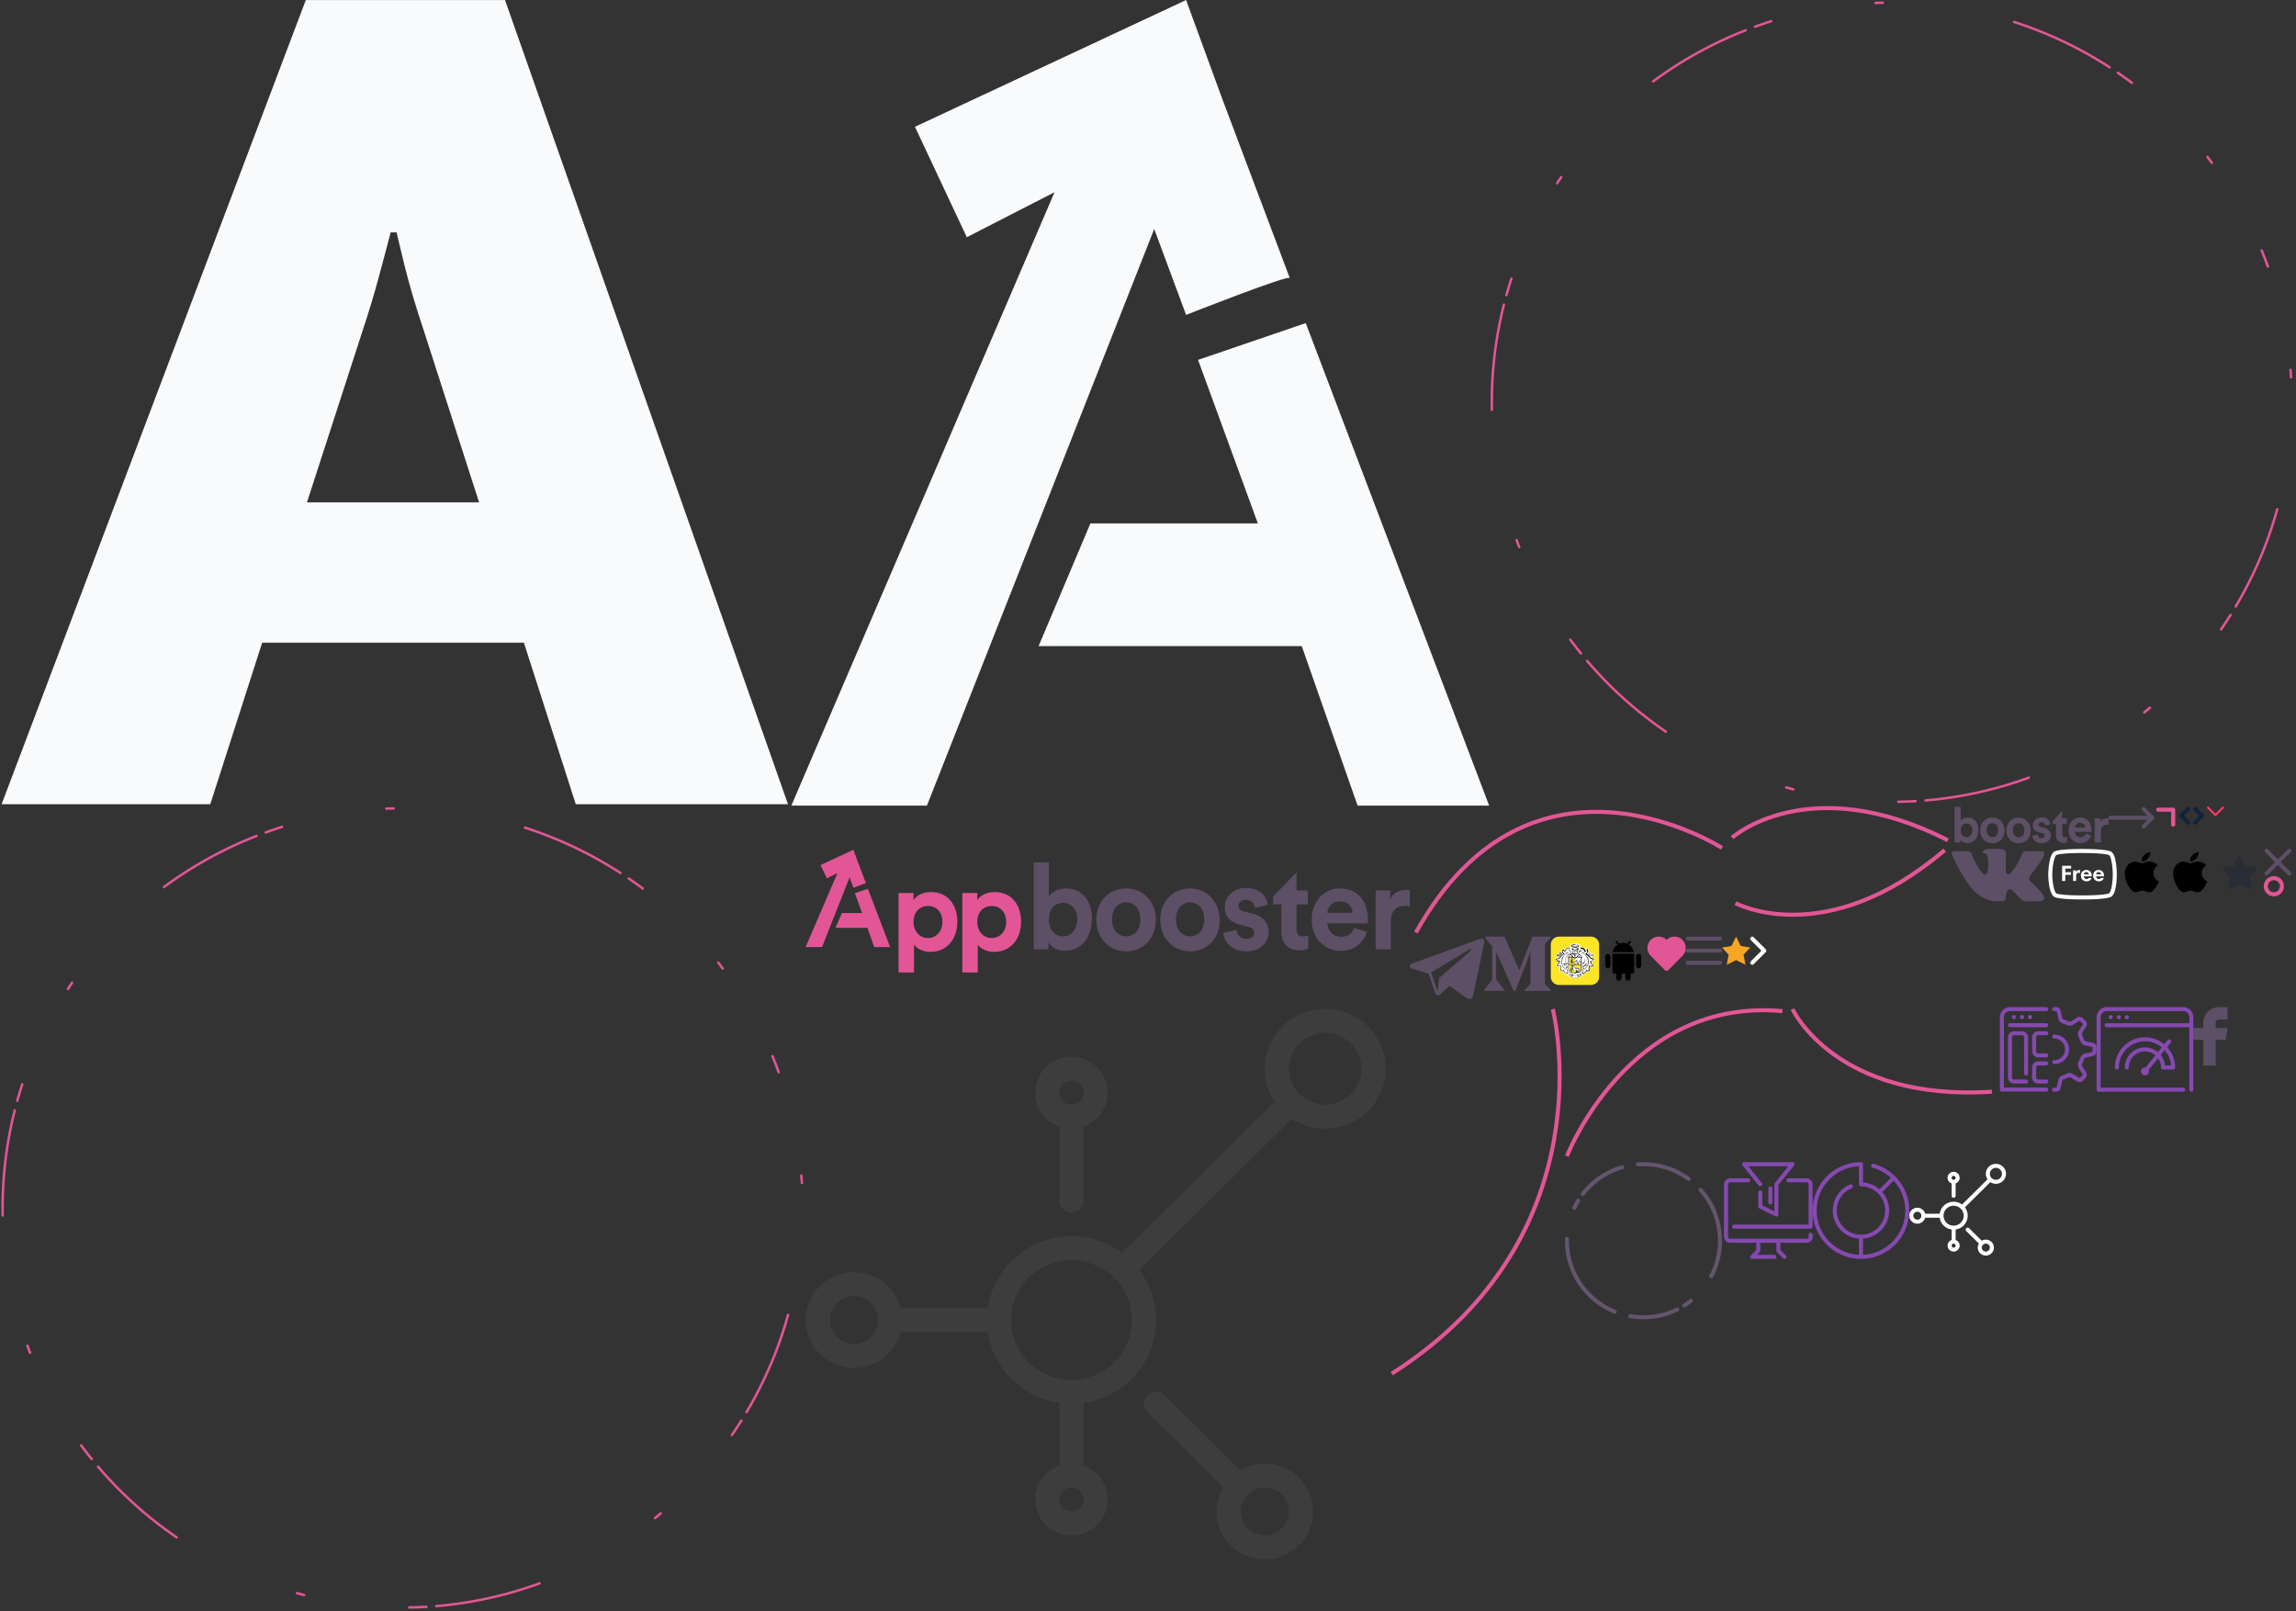 <?xml version="1.0" encoding="utf-8"?><svg width="1140" height="800" viewBox="0 0 1140 800" xmlns="http://www.w3.org/2000/svg" xmlns:xlink="http://www.w3.org/1999/xlink"><rect x="0" y="0" width="1140" height="800" fill="#333333" stroke="none"/><svg width="392.2" height="400" viewBox="0 0 402 410" id="a" xmlns="http://www.w3.org/2000/svg"><path fill="#F9FAFB" fill-rule="evenodd" d="M.818 409.25H107.02l26.4-82.201h133.201l26.401 82.201h108.001L257.021.046H155.62L.818 409.25zM184.42 168.647c6.6-19.8 9.601-32.4 14.401-50.4h3c4.2 17.4 6 26.4 13.8 49.8l28.2 87.601H156.22l28.2-87.001z"/></svg><svg viewBox="0 0 24 24" width="24" height="24" id="android" x="794" y="465" xmlns="http://www.w3.org/2000/svg"><path d="M11.1 18.4v2.2c0 .7-.6 1.3-1.3 1.3s-1.3-.6-1.3-1.3v-2.2h-1c-.5 0-.9-.4-.9-.9v-9h10.8v9c0 .5-.4.9-.9.9h-.9v2.2c0 .7-.6 1.3-1.3 1.3s-1.3-.6-1.3-1.3v-2.2h-1.9zM14.7 4c1.3.8 2.3 2.1 2.5 3.7H6.7c.2-1.6 1.2-3 2.5-3.7L8 2.6l.7-.6L10 3.5c.6-.2 1.3-.4 2-.4s1.3.1 2 .4L15.2 2l.7.6L14.7 4zm4.9 4.6c.7 0 1.3.6 1.3 1.3v4.5c0 .7-.6 1.3-1.3 1.3-.7 0-1.3-.6-1.3-1.3V9.9c-.1-.7.5-1.3 1.3-1.3zm-15.3 0c.7 0 1.3.6 1.3 1.3v4.5c0 .7-.6 1.3-1.3 1.3S3 15.1 3 14.4V9.9c0-.7.6-1.3 1.3-1.3z"/></svg><svg viewBox="0 0 24 24" width="24" height="24" id="apple" x="1052" y="421" xmlns="http://www.w3.org/2000/svg"><path d="M19.5 17.6c-.3.7-.7 1.3-1.1 1.9-.6.8-1 1.4-1.4 1.7-.6.5-1.1.8-1.8.8-.5 0-1-.1-1.6-.4-.6-.3-1.2-.4-1.8-.4-.6 0-1.2.1-1.8.4-.6.2-1.2.4-1.6.4-.6 0-1.2-.2-1.8-.8-.4-.3-.9-.9-1.4-1.7-.6-.9-1.1-1.9-1.5-3-.5-1.3-.7-2.5-.7-3.7 0-1.3.3-2.5.9-3.5.5-.8 1.1-1.4 1.8-1.8.8-.5 1.6-.7 2.5-.7.5 0 1.1.1 1.9.4.8.3 1.3.4 1.5.4.2 0 .7-.2 1.7-.5.9-.3 1.7-.5 2.3-.4 1.7.1 2.9.8 3.8 2-1.5.9-2.2 2.2-2.2 3.8 0 1.3.5 2.3 1.4 3.2.4.4.9.7 1.4.9-.3.4-.4.7-.5 1zM15.6 2.4c0 1-.4 1.9-1.1 2.8-.9 1-1.9 1.6-3.1 1.5v-.4c0-1 .4-2 1.2-2.8.4-.4.8-.8 1.4-1 .6-.3 1.1-.5 1.6-.5v.4z"/></svg><svg width="8" height="14" viewBox="0 0 8 14" id="arrow-right" x="869" y="465" xmlns="http://www.w3.org/2000/svg"><path fill="#FFF" fill-rule="evenodd" d="M7.681 7.73l-5.95 5.949a.999.999 0 1 1-1.414-1.414l5.267-5.267L.317 1.731A1 1 0 1 1 1.731.316l5.95 5.95a.994.994 0 0 1 .287.733.99.99 0 0 1-.287.731z"/></svg><svg width="79" height="79" viewBox="0 0 79 79" id="circle" x="777" y="577" xmlns="http://www.w3.org/2000/svg"><path fill="none" stroke="#64556D" stroke-dasharray="24, 8, 46, 16, 4, 4" stroke-linecap="round" stroke-linejoin="round" stroke-width="2" d="M39 1c20.987 0 38 17.013 38 38S59.987 77 39 77 1 59.987 1 39 18.013 1 39 1z"/></svg><svg width="400" height="400" viewBox="0 0 979.5 979.5" id="circle-big" x="739.4" xmlns="http://www.w3.org/2000/svg"><path fill="none" stroke="#E25695" stroke-dasharray="21, 129, 9, 162, 129, 12" stroke-linecap="round" stroke-width="3" d="M939.236 304.501c102.22 248.133-16.237 531.893-264.581 633.794-248.344 101.902-532.534-16.644-634.753-264.778-102.22-248.133 16.237-531.893 264.581-633.794C552.828-62.178 837.017 56.367 939.236 304.501z"/></svg><svg width="400" height="400" viewBox="0 0 979.5 979.5" id="circle-biggest" y="400" xmlns="http://www.w3.org/2000/svg"><path fill="none" stroke="#E25695" stroke-dasharray="21, 129, 9, 162, 129, 12" stroke-linecap="round" stroke-width="3" d="M939.236 304.501c102.22 248.133-16.237 531.893-264.581 633.794-248.344 101.902-532.534-16.644-634.753-264.778-102.22-248.133 16.237-531.893 264.581-633.794C552.828-62.178 837.017 56.367 939.236 304.501z"/></svg><svg width="10" height="10" viewBox="0 0 10 10" id="circle-line-end" x="1124" y="435" xmlns="http://www.w3.org/2000/svg"><path fill="#E25695" fill-rule="evenodd" d="M5 10A5 5 0 1 1 5.001-.001 5 5 0 0 1 5 10zm0-8a3 3 0 1 0 0 6 3 3 0 0 0 0-6z"/></svg><svg width="11" height="11" viewBox="0 0 11 11" id="drop" x="1070" y="400" xmlns="http://www.w3.org/2000/svg"><path fill="#E25695" fill-rule="evenodd" d="M10.017 2.004v7.414a.997.997 0 0 1-1 1 .998.998 0 0 1-1-1V2.97H1.569a1 1 0 0 1-.001-2h7.414a.986.986 0 0 1 .721.314.985.985 0 0 1 .314.72z"/></svg><svg width="17" height="29" viewBox="0 0 17 29" id="fb" x="1089" y="500" xmlns="http://www.w3.org/2000/svg"><path fill="#5D4F65" fill-rule="evenodd" d="M16.997 6.132h-4.223c-.913 0-1.656.739-1.656 1.647v2.584h5.879l-.924 5.873h-4.955v12.759H4.957V16.236H.003v-5.873h4.954V7.779c0-4.287 3.507-7.775 7.817-7.775h4.223v6.128z"/></svg><svg width="36" height="26" viewBox="0 0 36 26" id="free" x="1016" y="421" xmlns="http://www.w3.org/2000/svg"><path fill="#FFF" fill-rule="evenodd" d="M32.398 24.109c-.863.621-4.276 1.446-14.406 1.446-10.861 0-13.461-.946-13.977-1.256-2.683-1.612-2.999-9.127-3.032-11.085.024-1.482.285-9.794 3.034-11.445C4.534 1.457 7.143.505 17.992.505c10.123 0 13.539.83 14.406 1.454 2.408 1.735 2.613 9.276 2.619 11.23-.007 2.43-.276 9.234-2.619 10.92zM31.23 3.581c-.351-.251-3.358-1.076-13.238-1.076-9.55 0-12.564.748-12.944.978-.954.572-1.986 5.013-2.065 9.726.08 4.724 1.098 8.796 2.063 9.375.379.229 3.385.971 12.946.971 9.888 0 12.889-.818 13.238-1.069.85-.612 1.773-4.468 1.787-9.291-.014-4.748-.931-8.996-1.787-9.614zm-6.494 10.517c0 .726.616 1.352 1.364 1.352.484 0 .825-.208 1.057-.549h1.441c-.341.89-1.122 1.661-2.509 1.661-1.573 0-2.805-1.144-2.805-2.861 0-1.507.99-2.772 2.706-2.772 1.739 0 2.685 1.298 2.685 2.772 0 .121 0 .253-.022.397h-3.917zm1.243-2.135c-.726 0-1.177.539-1.232 1.122h2.464c-.065-.616-.539-1.122-1.232-1.122zm-7.326 2.135c0 .726.616 1.352 1.364 1.352.484 0 .825-.208 1.057-.549h1.441c-.341.89-1.122 1.661-2.509 1.661-1.573 0-2.805-1.144-2.805-2.861 0-1.507.99-2.772 2.706-2.772 1.739 0 2.685 1.298 2.685 2.772 0 .121 0 .253-.022.397h-3.917zm1.243-2.135c-.726 0-1.177.539-1.232 1.122h2.465c-.066-.616-.54-1.122-1.233-1.122zm-5.071 1.848v2.564H13.34v-5.27h1.452v.814h.033c.286-.517.836-.968 1.541-.968.209 0 .341.011.484.044v1.386a3.827 3.827 0 0 0-.705-.066c-.88 0-1.32.55-1.32 1.496zM9.446 12.04h2.806v1.298H9.446v3.037H7.873V8.871h4.489v1.365H9.446v1.804z"/></svg><svg width="19" height="17" viewBox="0 0 19 17" id="heart" x="818" y="465" xmlns="http://www.w3.org/2000/svg"><path fill="#E25695" fill-rule="evenodd" d="M1.622 1.631c-2.172 2.194-2.172 5.751 0 7.943l6.991 7.061a1.228 1.228 0 0 0 1.748 0l6.992-7.061c2.172-2.192 2.172-5.749 0-7.943a5.525 5.525 0 0 0-7.866 0 5.524 5.524 0 0 0-7.865 0z"/></svg><svg width="48" height="47" viewBox="0 0 48 47" id="icon-1" x="948" y="577" xmlns="http://www.w3.org/2000/svg"><path fill="#FFF" fill-rule="evenodd" d="M46.536 9.277A5.013 5.013 0 0 1 43 10.725a5.022 5.022 0 0 1-2.757-.819L27.598 22.425A6.84 6.84 0 0 1 29 26.568c0 3.489-2.621 6.376-6.016 6.852.003.027.016.051.016.077v5.133c1.161.41 2 1.499 2 2.787 0 1.638-1.346 2.97-3 2.97s-3-1.332-3-2.97c0-1.288.839-2.377 2-2.787v-5.133c0-.026.013-.05.016-.077-3.067-.43-5.495-2.829-5.936-5.863H7.858A3.988 3.988 0 0 1 4 30.527c-2.206 0-4-1.776-4-3.959 0-2.185 1.794-3.961 4-3.961a3.988 3.988 0 0 1 3.858 2.97h7.222c.488-3.352 3.401-5.94 6.92-5.94 1.569 0 3.015.521 4.184 1.388L38.829 8.507A4.884 4.884 0 0 1 38 5.777c0-1.322.52-2.565 1.465-3.499 1.949-1.931 5.122-1.929 7.071 0A4.89 4.89 0 0 1 48 5.777c0 1.323-.52 2.565-1.464 3.5zM4 24.588c-1.103 0-2 .887-2 1.98 0 1.092.897 1.98 2 1.98s2-.888 2-1.98c0-1.093-.897-1.98-2-1.98zm17 16.829c0 .547.449.991 1 .991.551 0 1-.444 1-.991a.996.996 0 0 0-1-.99c-.551 0-1 .444-1 .99zm1-19.8c-2.757 0-5 2.221-5 4.951 0 2.729 2.243 4.95 5 4.95s5-2.221 5-4.95c0-2.73-2.243-4.951-5-4.951zM45.122 3.678A3.008 3.008 0 0 0 43 2.81c-.769 0-1.537.289-2.122.868A2.934 2.934 0 0 0 40 5.777c0 .795.312 1.54.879 2.1a3.024 3.024 0 0 0 4.243 0c.566-.56.878-1.305.878-2.1 0-.793-.312-1.539-.878-2.099zM23 10.546v6.122c0 .547-.448.99-1 .99s-1-.443-1-.99v-6.122c-1.161-.41-2-1.5-2-2.789 0-1.637 1.346-2.969 3-2.969s3 1.332 3 2.969c0 1.289-.839 2.379-2 2.789zm-1-3.778c-.551 0-1 .443-1 .989 0 .547.449.99 1 .99.551 0 1-.443 1-.99a.996.996 0 0 0-1-.989zm7.707 26.03l6.274 6.211A3.972 3.972 0 0 1 38 38.447c2.206 0 4 1.777 4 3.961 0 2.183-1.794 3.959-4 3.959s-4-1.776-4-3.959c0-.733.215-1.41.567-1.999l-6.274-6.212a.98.98 0 0 1 0-1.399 1.004 1.004 0 0 1 1.414 0zM38 44.387c1.103 0 2-.888 2-1.979a1.993 1.993 0 0 0-2-1.981c-1.103 0-2 .889-2 1.981 0 1.091.897 1.979 2 1.979z"/></svg><svg width="44" height="48" viewBox="0 0 44 48" id="icon-2" x="856" y="577" xmlns="http://www.w3.org/2000/svg"><path fill="#8549B0" fill-rule="evenodd" d="M41 40H28v3.599l2.7 2.7c.4.4.4 1 0 1.4-.2.2-.45.3-.7.3-.25 0-.5-.1-.7-.3l-3-3c-.2-.2-.3-.449-.3-.7V40h-8v3.999c0 .251-.1.5-.3.7l-1.3 1.3H25c.55 0 1 .451 1 1 0 .55-.45 1-1 1H14c-.4 0-.75-.25-.9-.6-.15-.4-.1-.8.2-1.1l2.7-2.7V40H3c-1.65 0-3-1.351-3-3V10.999c0-1.649 1.35-3 3-3h9c.55 0 1 .451 1 1 0 .551-.45 1-1 1H3c-.55 0-1 .451-1 1V37c0 .549.45 1 1 1h38c.6 0 1-.351 1-.501V36c0-.551.45-1 1-1s1 .449 1 1v1.499C44 38.9 42.65 40 41 40zm2-7.001H5c-.55 0-1-.45-1-1s.45-1 1-1h37v-20c0-.549-.45-1-1-1h-9c-.55 0-1-.449-1-1 0-.549.45-1 1-1h9c1.65 0 3 1.351 3 3v21c0 .55-.45 1-1 1zm-19-20v7c0 .55-.45 1-1 1s-1-.45-1-1v-7c0-.549.45-1 1-1s1 .451 1 1zm3-1.649v14.649c0 .35-.15.651-.45.851-.2.1-.35.149-.55.149-.15 0-.3-.049-.45-.1l-8-4c-.35-.15-.55-.5-.55-.9v-7c0-.549.45-1 1-1s1 .451 1 1v6.4l6 3v-13.4c0-.25.1-.45.2-.6L31.95 2H12.1l6.65 8.35c.35.449.3 1.049-.15 1.399-.45.35-1.05.3-1.4-.15l-8-10C9 1.3 8.95.9 9.1.549 9.25.2 9.6 0 10 0h24c.4 0 .75.2.9.549.2.351.15.751-.1 1.05L27 11.35z"/></svg><svg width="49" height="42" viewBox="0 0 49 42" id="icon-3" x="992" y="500" xmlns="http://www.w3.org/2000/svg"><path fill="#8549B0" fill-rule="evenodd" d="M27.976 15.626c-.55 0-1-.449-1-.998 0-.55.45-.999 1-.999 4.05 0 7.35 3.296 7.35 7.341 0 4.046-3.3 7.342-7.35 7.342-.55 0-1-.449-1-.999s.45-.999 1-.999c2.95 0 5.35-2.397 5.35-5.344 0-2.947-2.4-5.344-5.35-5.344zm19.2 8.64l-3.75.849c-.2.051-.5.3-.55.5l-1.15 2.747c-.1.249-.1.649 0 .798l2.05 3.247c.55.849.4 2.097-.3 2.797l-1.4 1.397c-.7.7-1.95.85-2.8.3l-3.25-2.047c-.2-.1-.6-.15-.75-.05l-2.75 1.149c-.25.05-.5.35-.55.548l-.85 3.747c-.25.999-1.2 1.747-2.2 1.747h-1c-.55 0-1-.449-1-.998 0-.549.45-.999 1-.999h1c.1 0 .25-.1.25-.2l.85-3.745c.2-.849 1-1.699 1.85-1.998l2.6-1.098c.75-.4 1.9-.35 2.65.149l3.25 2.048c.05.05.25 0 .3-.05l1.4-1.398c.05-.05.1-.25.05-.3l-2.05-3.246c-.45-.8-.5-1.948-.1-2.747l1.1-2.547c.25-.8 1.1-1.549 2-1.748l3.75-.849c.1-.05.2-.15.2-.25v-1.998c0-.099-.1-.249-.2-.249l-3.75-.849c-.85-.2-1.7-1-2-1.848l-1.1-2.597c-.4-.749-.35-1.899.15-2.647l2.05-3.246c.05-.05 0-.25-.05-.3l-1.4-1.398c-.05-.05-.25-.1-.3-.05l-3.25 2.047c-.8.45-1.95.5-2.75.1l-2.6-1.049c-.8-.249-1.55-1.098-1.75-1.997l-.85-3.746c-.05-.1-.15-.2-.25-.2h-1c-.55 0-1-.449-1-.999 0-.549.45-.998 1-.998h1c1 0 1.95.749 2.15 1.748l.85 3.745c.05.2.3.5.5.55l2.8 1.149c.25.099.65.099.8 0l3.25-2.049c.85-.549 2.1-.399 2.8.3l1.4 1.399c.7.698.85 1.947.3 2.797l-2.05 3.245c-.1.2-.15.6-.05.75l1.15 2.746c.1.251.4.5.6.55l3.75.849a2.27 2.27 0 0 1 1.7 2.298v1.997c0 .999-.75 1.997-1.75 2.197zm-23.2 17.68h-22c-.55 0-1-.449-1-.999V4.989c0-2.747 2.25-4.994 5-4.994h18c.55 0 1 .449 1 .998 0 .55-.45.999-1 .999h-18c-1.65 0-3 1.349-3 2.997v34.959h21c.55 0 1 .45 1 .999 0 .55-.45.999-1 .999zm-4-5.993h4c.55 0 1 .45 1 .998 0 .55-.45 1-1 1h-4c-1.65 0-3-1.35-3-2.997V29.96a3.008 3.008 0 0 1 3-2.997h4c.55 0 1 .45 1 1 0 .548-.45.998-1 .998h-4c-.55 0-1 .45-1 .999v4.994c0 .549.45.999 1 .999zm0-12.985h4c.55 0 1 .449 1 .999 0 .549-.45.999-1 .999h-4c-1.65 0-3-1.349-3-2.997v-6.991a3.007 3.007 0 0 1 3-2.997h4c.55 0 1 .449 1 .999 0 .549-.45.998-1 .998h-4c-.55 0-1 .45-1 1v6.991c0 .549.45.999 1 .999zm-12 12.985h6c.55 0 1 .45 1 .998 0 .55-.45 1-1 1h-6c-1.65 0-3-1.35-3-2.997V14.978a3.007 3.007 0 0 1 3-2.997h4c1.65 0 3 1.348 3 2.997v17.979c0 .549-.45.998-1 .998s-1-.449-1-.998V14.978c0-.55-.45-1-1-1h-4c-.55 0-1 .45-1 1v19.976c0 .549.45.999 1 .999zm-1-30.964a1 1 0 1 1 1.999.001 1 1 0 0 1-1.999-.001zm4 0a1 1 0 1 1 1.999.001 1 1 0 0 1-1.999-.001zm4 0a1 1 0 1 1 1.999.001 1 1 0 0 1-1.999-.001zm10 3.995c0 .55-.45.999-1 .999h-18c-.55 0-1-.449-1-.999 0-.549.45-.999 1-.999h18c.55 0 1 .45 1 .999z"/></svg><svg width="48" height="48" viewBox="0 0 48 48" id="icon-4" x="900" y="577" xmlns="http://www.w3.org/2000/svg"><path fill="#8549B0" fill-rule="evenodd" d="M30.257.823a1 1 0 1 0-.52 1.932 21.856 21.856 0 0 1 9.088 5.006l-5.668 5.668A13.927 13.927 0 0 0 25 10.036V.999a1 1 0 0 0-1-1c-13.233 0-24 10.767-24 24s10.767 24 24 24 24-10.767 24-24C48 13.167 40.704 3.637 30.257.823zM2 23.999C2 12.204 11.332 2.546 23 2.021v8.978a1 1 0 0 0 1 1c6.617 0 12 5.383 12 12s-5.383 12-12 12-12-5.383-12-12c0-4.861 2.899-9.21 7.385-11.081a1 1 0 1 0-.77-1.846A13.97 13.97 0 0 0 10 23.999c0 7.382 5.747 13.433 13 13.949v8.025C11.332 45.448 2 35.795 2 23.999zm23 21.975v-8.025c7.253-.517 13-6.568 13-13.95 0-3.5-1.302-6.695-3.433-9.153l5.676-5.676A22.012 22.012 0 0 1 46 23.999c0 11.796-9.332 21.449-21 21.975z"/></svg><svg width="48" height="42" viewBox="0 0 48 42" id="icon-5" x="1041" y="500" xmlns="http://www.w3.org/2000/svg"><path fill="#8549B0" fill-rule="evenodd" d="M16 4.999a1 1 0 1 1-2 0 1 1 0 0 1 2 0zm-4 0a1 1 0 1 1-2 0 1 1 0 0 1 2 0zm-4 0a1 1 0 1 1-2 0 1 1 0 0 1 2 0zm30 26h-5c-.55 0-1-.45-1-1 0-1.7-.55-3.299-1.45-4.6l-4.7 5.85c.1.2.15.45.15.701 0 1.1-.9 2-2 2s-2-.9-2-2 .9-2.001 2-2.001c.1 0 .2.05.3.05l4.9-6.1c-1.4-1.15-3.2-1.9-5.2-1.9-4.4 0-8 3.601-8 8 0 .55-.45 1-1 1s-1-.45-1-1c0-5.5 4.5-10 10-10 2.45 0 4.7.9 6.45 2.35l1.9-2.35c-2.25-1.85-5.15-3-8.3-3-7.15 0-13 5.85-13 13 0 .55-.45 1-1 1s-1-.45-1-1c0-8.25 6.75-15 15-15 3.6 0 6.95 1.3 9.55 3.451l1.65-2.051c.35-.4.95-.5 1.4-.15.4.35.5.95.15 1.4l-1.8 2.2c2.5 2.651 4 6.25 4 10.15 0 .55-.45 1-1 1zm-4.25-9.6l-1.9 2.401a10.006 10.006 0 0 1 2.1 5.199h3c-.2-2.9-1.4-5.5-3.2-7.6zM47 41.999c-.55 0-1-.45-1-.999V9.999H5c-.55 0-1-.45-1-1s.45-1 1-1h41v-3c0-1.65-1.35-3-3-3H5c-1.65 0-3 1.35-3 3V40h41c.55 0 1 .449 1 1 0 .549-.45.999-1 .999H1c-.55 0-1-.45-1-.999V4.999c0-2.75 2.25-5 5-5h38c2.75 0 5 2.25 5 5V41c0 .549-.45.999-1 .999z"/></svg><svg viewBox="0 0 24 24" width="24" height="24" id="ios" x="1076" y="421" xmlns="http://www.w3.org/2000/svg"><path d="M19.5 17.6c-.3.7-.7 1.3-1.1 1.9-.6.8-1 1.4-1.4 1.7-.6.5-1.1.8-1.8.8-.5 0-1-.1-1.6-.4-.6-.3-1.2-.4-1.8-.4-.6 0-1.2.1-1.8.4-.6.2-1.2.4-1.6.4-.6 0-1.2-.2-1.8-.8-.4-.3-.9-.9-1.4-1.7-.6-.9-1.1-1.9-1.5-3-.5-1.3-.7-2.5-.7-3.7 0-1.3.3-2.5.9-3.5.5-.8 1.1-1.4 1.8-1.8.8-.5 1.6-.7 2.5-.7.5 0 1.1.1 1.9.4.8.3 1.3.4 1.5.4.2 0 .7-.2 1.7-.5.9-.3 1.7-.5 2.3-.4 1.7.1 2.9.8 3.8 2-1.5.9-2.2 2.2-2.2 3.8 0 1.3.5 2.3 1.4 3.2.4.4.9.7 1.4.9-.3.4-.4.7-.5 1zM15.6 2.4c0 1-.4 1.9-1.1 2.8-.9 1-1.9 1.6-3.1 1.5v-.4c0-1 .4-2 1.2-2.8.4-.4.8-.8 1.4-1 .6-.3 1.1-.5 1.6-.5v.4z"/></svg><svg width="105" height="47" viewBox="0 0 105 47" id="line-2" x="887" y="500" xmlns="http://www.w3.org/2000/svg"><path fill="none" stroke="#E25695" stroke-width="2" d="M3 1s21.39 45.999 99 41"/></svg><svg width="110" height="77" viewBox="0 0 110 77" id="line-3" x="777" y="500" xmlns="http://www.w3.org/2000/svg"><path fill="none" stroke="#E25695" stroke-width="2" d="M1 74S31.39-5.001 108 1.999"/></svg><svg width="89" height="184" viewBox="0 0 89 184" id="line-4" x="688" y="500" xmlns="http://www.w3.org/2000/svg"><path fill="none" stroke="#E25695" stroke-width="2" d="M83 .999s28.39 112-80 181"/></svg><svg width="159" height="65" viewBox="0 0 159 65" id="line-5" x="700" y="400" xmlns="http://www.w3.org/2000/svg"><path fill="none" stroke="#E25695" stroke-width="2" d="M155 20.999s-94.61-61-152 42"/></svg><svg width="110" height="38" viewBox="0 0 110 38" id="line-6" x="859" y="421" xmlns="http://www.w3.org/2000/svg"><path fill="none" stroke="#E25695" stroke-width="2" d="M2.688 27.397s44.65 24.08 103.868-26.334"/></svg><svg width="111" height="21" viewBox="0 0 111 21" id="line1" x="859" y="400" xmlns="http://www.w3.org/2000/svg"><path fill="none" stroke="#E25695" stroke-width="2" d="M1.019 15.871s37.775-33.86 107.146 1.296"/></svg><svg width="347.2" height="400" viewBox="0 0 480 553" id="logo-a" x="392.2" xmlns="http://www.w3.org/2000/svg"><path fill="#F9FAFB" fill-rule="evenodd" d="M271.961 216.156L250.072 157.2 94.055 552.966H.983l180.659-421.03-60.21 30.882-35.591-75.794L271.961.023l24.645 67.368 46.538 123.486c0-2.824-71.183 25.25-71.183 25.25v.029zm208.034 336.81h-90.314l-38.323-109.471H170.699l35.567-84.22h114.959l-41.05-112.251 73.912-25.264 125.908 331.206z"/></svg><svg version="1.1" id="logo-left" x="400" y="400" viewBox="0 0 300 100" xml:space="preserve" width="300" height="100" xmlns="http://www.w3.org/2000/svg"><style>.azst0{fill:#e25695}.azst1{fill:#5d4f65}</style><path class="azst0" d="M67.92 57.63c0 4.99-3.22 8.08-7.17 8.08-3.96 0-7.17-3.09-7.17-8.08s3.21-7.84 7.17-7.84c3.95-.01 7.17 2.84 7.17 7.84zm-14.1 25.19V69.03c1.49 1.9 4.21 3.56 8.16 3.56 8.16 0 13.36-6.42 13.36-14.97 0-8.32-4.7-14.74-13.11-14.74-4.2 0-7.42 1.9-8.66 4.04v-3.57h-7.42V82.8h7.67zm45.76-25.19c0 4.99-3.22 8.08-7.18 8.08-3.95 0-7.17-3.09-7.17-8.08s3.22-7.84 7.17-7.84 7.17 2.84 7.18 7.84zm-14.1 25.19V69.03c1.48 1.9 4.2 3.56 8.16 3.56 8.16 0 13.35-6.42 13.35-14.97 0-8.32-4.7-14.74-13.11-14.74-4.2 0-7.42 1.9-8.66 4.04v-3.57H77.8V82.8h7.68v.02zM23.74 40.77l-1.92-5.15L8.15 70.21H0l15.82-36.8-5.27 2.7-3.12-6.63 16.3-7.6 2.16 5.89 4.08 10.79c0-.24-6.23 2.21-6.23 2.21zm18.22 29.44h-7.91l-3.36-9.57H14.87l3.12-7.36h10.07l-3.6-9.81 6.47-2.21 11.03 28.95z"/><path class="azst1" d="M298.3 41.82c-2.42 0-6.3.75-8 4.71v-4.46h-7.28v29.25h7.52V57.93c0-6.45 3.39-8.18 7.28-8.18.73 0 1.45 0 2.18.25v-7.93c-.48-.25-.97-.25-1.7-.25zm-39.28 11.4c.24-3.22 2.91-5.95 6.3-5.7 4.36 0 6.06 2.98 6.31 5.7h-12.61zm6.06-12.15c-7.28 0-13.82 6.2-13.82 15.37 0 9.92 6.79 15.62 14.55 15.62 6.79 0 11.4-4.22 12.85-9.42l-6.31-1.99c-.97 2.73-2.91 4.46-6.3 4.46-3.88 0-6.79-2.73-7.03-6.69h20.13v-2.48c-.25-9.17-5.34-14.87-14.07-14.87zm-21.34-7.93l-11.64 11.9v3.97h4.12v13.64c0 5.7 3.39 9.17 8.97 9.17 2.18 0 3.64-.5 4.36-.74v-6.44c-.48 0-1.45.25-2.42.25-2.18 0-3.4-.74-3.4-3.47v-12.4h5.58v-6.94h-5.58v-8.94zm-22.3 20.33l-3.88-.99c-1.45-.25-2.67-1.24-2.67-2.73 0-1.73 1.7-2.98 3.64-2.98 3.15 0 4.36 2.23 4.61 3.97l6.3-1.49c-.24-3.22-2.91-8.43-10.91-8.43-6.06 0-10.43 4.46-10.43 9.67 0 4.21 2.42 7.44 8 8.68l3.64.99c2.18.49 2.91 1.49 2.91 2.98s-1.21 2.98-3.64 2.98c-3.39 0-4.85-2.23-5.09-4.46l-6.55 1.49c.24 3.22 3.15 9.17 11.64 9.17 7.27 0 10.91-4.96 10.91-9.67 0-4.47-2.91-7.94-8.48-9.18zm-30.56 11.4c-3.64 0-7.03-2.98-7.03-8.43 0-5.45 3.39-8.43 7.03-8.43s7.03 2.73 7.03 8.43c0 5.71-3.39 8.43-7.03 8.43zm0-23.8c-8.49 0-14.79 6.44-14.79 15.62 0 8.92 6.3 15.62 14.79 15.62s14.79-6.44 14.79-15.62c-.24-9.17-6.54-15.62-14.79-15.62zm-31.76 23.8c-3.64 0-7.03-2.98-7.03-8.43 0-5.45 3.39-8.43 7.03-8.43s7.03 2.73 7.03 8.43c0 5.71-3.15 8.43-7.03 8.43zm0-23.8c-8.49 0-14.79 6.44-14.79 15.62 0 8.92 6.3 15.62 14.79 15.62 8.49 0 14.79-6.44 14.79-15.62 0-9.17-6.31-15.62-14.79-15.62zm-31.28 23.8c-3.88 0-7.03-2.98-7.03-8.43 0-5.45 3.15-8.18 7.03-8.18 3.88 0 7.03 2.98 7.03 8.18-.25 5.46-3.15 8.43-7.03 8.43zm1.45-23.8c-4.12 0-7.28 1.98-8.49 3.97V28.18h-7.52v43.13h7.28v-3.47c1.45 2.48 4.36 4.22 8.24 4.22 8 0 13.34-6.69 13.34-15.62.24-8.67-4.61-15.37-12.85-15.37z"/></svg><svg width="77" height="19" viewBox="0 0 77 19" id="logo-right" x="970" y="400" xmlns="http://www.w3.org/2000/svg"><path fill="#5D4F65" fill-rule="evenodd" d="M76.31 6.187c-.994 0-2.584.306-3.28 1.931V6.289h-2.984v11.995h3.083v-5.488c0-2.644 1.391-3.356 2.983-3.356.298 0 .596 0 .895.101V6.289c-.199-.102-.398-.102-.697-.102zm-16.108 4.676c.1-1.322 1.194-2.44 2.585-2.338 1.79 0 2.486 1.22 2.586 2.338h-5.171zm2.487-4.981c-2.984 0-5.668 2.542-5.668 6.302 0 4.067 2.784 6.405 5.966 6.405 2.784 0 4.673-1.729 5.27-3.862l-2.586-.815c-.398 1.12-1.193 1.831-2.585 1.831-1.592 0-2.784-1.118-2.884-2.745h8.254v-1.017c-.1-3.761-2.188-6.099-5.767-6.099zM53.938 2.63l-4.773 4.878v1.627h1.691v5.592c0 2.338 1.392 3.761 3.679 3.761.895 0 1.492-.203 1.789-.305V15.54c-.198 0-.596.102-.993.102-.895 0-1.393-.305-1.393-1.423V9.135h2.287V6.289h-2.287V2.63zm-9.147 8.335l-1.592-.407c-.596-.101-1.093-.508-1.093-1.118 0-.712.696-1.22 1.492-1.22 1.292 0 1.789.915 1.889 1.627l2.585-.61c-.1-1.322-1.193-3.457-4.474-3.457-2.486 0-4.276 1.83-4.276 3.965 0 1.728.994 3.051 3.281 3.559l1.492.405c.895.203 1.193.61 1.193 1.221 0 .61-.497 1.22-1.492 1.22-1.391 0-1.988-.915-2.087-1.831l-2.685.611c.099 1.321 1.292 3.76 4.772 3.76 2.983 0 4.475-2.033 4.475-3.963 0-1.831-1.194-3.254-3.48-3.762zM32.262 15.64c-1.492 0-2.883-1.219-2.883-3.456 0-2.236 1.391-3.456 2.883-3.456s2.884 1.118 2.884 3.456-1.392 3.456-2.884 3.456zm0-9.758c-3.48 0-6.065 2.642-6.065 6.404 0 3.659 2.585 6.404 6.065 6.404 3.48 0 6.065-2.643 6.065-6.404-.099-3.762-2.684-6.404-6.065-6.404zM19.236 15.64c-1.491 0-2.883-1.219-2.883-3.456 0-2.236 1.392-3.456 2.883-3.456 1.492 0 2.884 1.118 2.884 3.456s-1.292 3.456-2.884 3.456zm0-9.758c-3.48 0-6.065 2.642-6.065 6.404 0 3.659 2.585 6.404 6.065 6.404 3.481 0 6.066-2.643 6.066-6.404 0-3.762-2.585-6.404-6.065-6.404h-.001zM6.41 15.64c-1.592 0-2.884-1.219-2.884-3.456 0-2.236 1.293-3.355 2.884-3.355s2.883 1.221 2.883 3.355C9.193 14.421 8 15.64 6.41 15.64zm.597-9.758c-1.691 0-2.984.813-3.481 1.626V.596H.444v17.688h2.983V16.86c.596 1.017 1.79 1.729 3.381 1.729 3.281 0 5.469-2.744 5.469-6.405.099-3.557-1.89-6.302-5.27-6.302z"/></svg><svg width="33" height="27" viewBox="0 0 33 27" id="m" x="737" y="465" xmlns="http://www.w3.org/2000/svg"><path fill="#5D4F65" fill-rule="evenodd" d="M3.913 5.506a1.335 1.335 0 0 0-.416-1.111L.416.568v-.571h9.567l7.395 16.717L23.88-.003H33v.571l-2.635 2.604a.806.806 0 0 0-.292.762v19.13a.805.805 0 0 0 .292.762l2.573 2.604v.572H19.997v-.572l2.665-2.667c.262-.27.262-.349.262-.762V7.538l-7.41 19.4h-1.001l-8.628-19.4v13.003a1.827 1.827 0 0 0 .478 1.492l3.466 4.334v.571H0v-.571l3.466-4.334c.371-.396.537-.95.447-1.492V5.506z"/></svg><svg width="18" height="14" viewBox="0 0 18 14" id="menu" x="837" y="465" xmlns="http://www.w3.org/2000/svg"><path fill="#5D4F65" fill-rule="evenodd" d="M17 8H1a1 1 0 0 1 0-2h16a1 1 0 0 1 0 2zm0-6H1a1 1 0 0 1 0-2h16a1 1 0 1 1 0 2zM1 11.999h16A1 1 0 0 1 17 14H1a1 1 0 0 1 0-2.001z"/></svg><svg width="7" height="10" fill="none" viewBox="0 0 7 10" id="next" x="1088" y="400" xmlns="http://www.w3.org/2000/svg"><path d="M3.879 5L.586 1.707 2 .293 6.707 5 2 9.707.586 8.293 3.879 5z" fill="#11223E"/></svg><svg width="7" height="10" fill="none" viewBox="0 0 7 10" id="prev" x="1081" y="400" xmlns="http://www.w3.org/2000/svg"><path d="M3.414 5l3.293 3.293-1.414 1.414L.586 5 5.293.293l1.414 1.414L3.414 5z" fill="#11223E"/></svg><svg width="23" height="12" viewBox="0 0 23 12" id="quit" x="1047" y="400" xmlns="http://www.w3.org/2000/svg"><path fill="#5D4F65" fill-rule="evenodd" d="M18.046 11.078a.994.994 0 0 1-1.413 0 .999.999 0 0 1 0-1.414l2.678-2.678H.984a1 1 0 1 1 0-2.002H19.25l-2.617-2.616A.999.999 0 1 1 18.046.954l4.907 5.061-4.907 5.063z"/></svg><svg viewBox="0 0 24 24" width="24" height="24" id="star" x="1100" y="421" xmlns="http://www.w3.org/2000/svg"><path fill="#11223e" opacity=".3" d="M21 10l-6.1-1L12 3 9.1 9 3 10l4.2 4.5L6 21l6-3 6 3-1.2-6.5z"/></svg><svg width="14" height="14" fill="none" viewBox="0 0 14 14" id="star-orange" x="855" y="465" xmlns="http://www.w3.org/2000/svg"><path fill-rule="evenodd" clip-rule="evenodd" d="M7 11.667L2.333 14l.968-5.02L0 5.444l4.714-.812L7 0l2.286 4.632L14 5.444 10.699 8.98l.968 5.02L7 11.667z" fill="#F5A623"/></svg><svg width="288" height="275" viewBox="0 0 288 275" id="start" x="400" y="500" xmlns="http://www.w3.org/2000/svg"><path fill="#FFF" fill-rule="evenodd" d="M279.216 51.62c-5.85 5.791-13.536 8.684-21.216 8.684-5.778 0-11.55-1.639-16.542-4.906l-75.87 75.111c5.256 6.943 8.412 15.527 8.412 24.853 0 20.938-15.726 38.259-36.096 41.116.018.162.096.303.096.463v30.793c6.966 2.46 12 8.993 12 16.727 0 9.825-8.076 17.821-18 17.821s-18-7.996-18-17.821c0-7.734 5.034-14.267 12-16.727v-30.793c0-.16.078-.303.096-.463-18.402-2.577-32.97-16.976-35.616-35.176H47.148c-2.682 10.223-12 17.819-23.148 17.819-13.236 0-24-10.656-24-23.759 0-13.104 10.764-23.76 24-23.76 11.148 0 20.466 7.596 23.148 17.82H90.48c2.928-20.113 20.406-35.64 41.52-35.64 9.414 0 18.09 3.125 25.104 8.328l75.87-75.111A29.29 29.29 0 0 1 228 30.622c0-7.936 3.12-15.39 8.79-20.998 11.694-11.583 30.732-11.571 42.426 0C284.88 15.232 288 22.687 288 30.622c0 7.937-3.12 15.391-8.784 20.998zM24 143.481c-6.618 0-12 5.328-12 11.881 0 6.552 5.382 11.88 12 11.88s12-5.328 12-11.88c0-6.553-5.382-11.881-12-11.881zm102 100.98c0 3.278 2.694 5.941 6 5.941s6-2.663 6-5.941-2.694-5.94-6-5.94-6 2.662-6 5.94zm6-118.799c-16.542 0-30 13.323-30 29.7 0 16.375 13.458 29.699 30 29.699s30-13.324 30-29.699c0-16.377-13.458-29.7-30-29.7zM270.732 18.023c-3.51-3.474-8.124-5.209-12.732-5.209-4.614 0-9.222 1.735-12.732 5.211-3.396 3.361-5.268 7.834-5.268 12.597s1.872 9.237 5.274 12.598c7.02 6.95 18.438 6.95 25.458 0 3.396-3.361 5.268-7.833 5.268-12.598 0-4.763-1.872-9.236-5.268-12.599zM138 59.228v36.733c0 3.286-2.688 5.94-6 5.94s-6-2.654-6-5.94V59.228c-6.966-2.457-12-8.992-12-16.726 0-9.824 8.076-17.819 18-17.819s18 7.995 18 17.819c0 7.734-5.034 14.269-12 16.726zm-6-22.665c-3.306 0-6 2.661-6 5.94 0 3.278 2.694 5.94 6 5.94s6-2.662 6-5.94c0-3.279-2.694-5.94-6-5.94zm46.242 156.18l37.644 37.267c3.57-2.091 7.674-3.368 12.114-3.368 13.236 0 24 10.656 24 23.76 0 13.103-10.764 23.76-24 23.76s-24-10.657-24-23.76c0-4.396 1.29-8.458 3.402-11.993l-37.644-37.267a5.891 5.891 0 0 1 0-8.399 6.033 6.033 0 0 1 8.484 0zM228 262.282c6.618 0 12-5.329 12-11.88 0-6.552-5.382-11.881-12-11.881s-12 5.329-12 11.881c0 6.551 5.382 11.88 12 11.88z" opacity=".051"/></svg><svg width="37" height="31" viewBox="0 0 37 31" id="tg" x="700" y="465" xmlns="http://www.w3.org/2000/svg"><path fill="#5D4F65" fill-rule="evenodd" d="M34.556 1.219L1.387 13.264c-1.814.502-1.756 2.22-.414 2.633l8.31 2.488 3.18 9.35c.387 1.023.703 1.409 1.363 1.418.694.009.959-.233 1.68-.845.844-.76 2.129-1.956 4.159-3.849l8.645 6.125c1.591.842 2.739.406 3.135-1.417l5.42-25.71c.581-2.235-.787-2.901-2.309-2.238zM10.588 17.813L29.483 6.444c.93-.599 1.222.069.802.531L14.604 20.503l-.805 6.753-3.211-9.443z"/></svg><svg version="1.1" id="tinkoff" x="770" y="465" viewBox="0 0 24 24" xml:space="preserve" width="24" height="24" xmlns="http://www.w3.org/2000/svg"><style/><path fill="#FCE527" d="M20 24H4c-2.2 0-4-1.8-4-4V4c0-2.2 1.8-4 4-4h16c2.2 0 4 1.8 4 4v16c0 2.2-1.8 4-4 4z"/><path fill="#FFF" d="M21.8 11.4l.2-.8h-.9c-.1 0-.6 0-1.1-.4h.1c.5 0 1-.3 1.2-.8l.4-.8h-.9s-.3 0-.7-.4c-.3-.3-.6-.4-1-.4-.2 0-.3 0-.4.1v-.2c.1-.8-.4-1.4-.4-1.4l-.6-.8-.4.9s-.1.2-.3.3c0-.3-.2-.6-.5-.9-.5-.6-1.2-.6-1.5-.6h-.3l-.7.1c0-.2.1-.5.3-.7l.4-.7-1.1.1-.3-.7-.7.3L12 3l-.6.6-.7-.3-.3.7-1.1-.1.4.7c.2.2.3.5.3.7l-.7-.1H9c-.3 0-1 .1-1.5.6-.4.3-.5.6-.5.9-.2-.1-.3-.4-.3-.4l-.4-.9-.7.8c-.1.1-.5.7-.4 1.4v.2c0-.1-.2-.1-.3-.1-.4 0-.7.1-1 .4-.4.4-.7.4-.7.4s-.3.1-.9 0l.4.8c.2.4.7.8 1.2.8H4c-.5.4-1 .4-1.1.4H2l.3.8c.1.4.6 1.1 1.4 1.2-.1.4-.3.8-.7 1l-.6.3.3.6c.2.3.7.7 1.3.7h.4c0 .1.1.3.1.4.2.6 0 1 0 1l-.3.7.8.3s.2.1.5.1h.3c.1 0 .2 0 .2-.1.1.2.2.3.3.4.5.5 1.1.7 1.9.7h.6l-1.2.5.9.4c.5.2.9.4 1.3.5l-.1.3.3.1s.6.3 1.7.3h.7c1 0 1.6-.3 1.7-.3l.3-.1-.2-.3c.4-.1.8-.3 1.2-.5l.9-.4-1.2-.5h.6c.8 0 1.5-.2 1.9-.7.1-.1.2-.3.3-.4.1 0 .1 0 .2.1h.8l.7-.2-.3-.7s-.2-.4 0-1c0-.1.1-.3.1-.4h.4c.9 0 1.3-.6 1.3-.7l.3-.6-.6-.3c-.4-.2-.7-.6-.7-1 1.1-.2 1.5-.9 1.7-1.3zM12 5.5c-.7 0-1.2.2-1.3.5l1.3.6 1.3-.6c-.1-.2-.6-.5-1.3-.5m0 13.8c-.4 0-1-.1-1.3-.2l-.3.9c.2.1 1 .2 1.6.2s1.4-.1 1.6-.2l-.3-.9c-.3.2-.9.2-1.3.2"/><path fill="#FFF" d="M14.5 18.4c-.2.1-.8.3-1.1.4l.3.7c.5-.1.9-.3 1.3-.5h-.6l.1-.6zm-5 0l.1.6-.6.2c.3.2.7.3 1.3.5l.3-.7c-.3-.2-.9-.4-1.1-.6M12 4.7c.5 0 1 .1 1.4.3 0-.1.1-.3.1-.4h-.2l-.1-.1-.2-.4-.4.2-.1.1-.1-.1-.4-.5-.4.4-.1.1-.1-.1-.4-.1-.2.4-.1.1h-.2c.1.1.1.3.1.4.4-.2.9-.3 1.4-.3m7.9 4.8h.2c.3 0 .6-.2.7-.4 0 0-.5 0-1.1-.6-.2-.2-.4-.2-.5-.2-.3 0-.4.1-.4.1.6.4.7 1 1.1 1.1m-16 .1h.2c.4-.1.5-.7 1.2-1.1 0 0-.2-.1-.4-.1s-.4 0-.5.2c-.7.5-1.2.5-1.2.5.1.3.4.5.7.5M20.1 12c.8 0 1-.8 1-.8-.1 0-1.2 0-2-1-.5-.6-.9-1.2-1.8-1.4h-.1v-.1c0-.1.1-.2.2-.4 1.1-.7.4-1.7.4-1.7s-.3.8-1 .8H16.5s.2-.6-.3-1.1c-.4-.4-.8-.4-1.1-.4h-.2c.2.2.3.7.1 1.1-.2.3-.9.3-.9.7 0 .2.2.4.5.6.9.6 1.8 1.3 2.2 2.4.5 1.3 0 2.1-.8 2.6 0 0 .2.2.6.2h.2c.7 0 1.1-.3 1.1-.3s-.1.5-.4.9c-.3.4-.8.6-1.5.6 0 0 0 .3.3.6.2.2.7.2.7.2s-.9.2-1 1.4c0 .7-.2.9-.2.9 2 0 2-1.7 2-1.7s.1.5.7.6h.5s-.3-.6 0-1.5c.2-.7.2-1.2.2-1.2s.3.4.9.4c.5 0 .8-.4.8-.4-1.3-.5-1.2-2.4-1.2-2.4s.1.4.4.4m-.4 1.8c-.5-.3-.9-1-1-1.2 0 1.4-.7 2.4-1.5 3.3-.4.5-.6 1-.6 1s.1-.5.4-1c.7-.9 1.5-2 1.5-3.3 0-.9-.2-1.6-.6-2.3.2.6.2 1.4-.5 2.1 0 0 1.4-1.6-.5-3.3-.8-.6-1.6-1-2-1.3 1.6.5 2.3 0 2.3 0-.5.4-1.1.4-1.5.4.1 0 .2.1.3.2 1.3.7 2.5 1.9 2.7 3.5.4 1.5 1 1.9 1 1.9M7.1 15.6s.5 0 .7-.2c.3-.3.3-.6.3-.6-.7 0-1.2-.2-1.5-.6-.4-.4-.4-.9-.4-.9s.4.3 1.1.3h.2c.3 0 .6-.2.6-.2-.8-.5-1.3-1.3-.8-2.6.4-1 1.3-1.8 2.2-2.4.3-.2.5-.4.5-.6 0-.4-.6-.4-.9-.7-.3-.5-.1-1.1.1-1.4H9c-.3 0-.7.1-1.1.4-.5.6-.3 1.1-.3 1.1l-.2.1h-.2c-.7 0-1-.8-1-.8s-.9 1 .3 1.7c.2.1.3.2.2.4v.1h-.1c-.8.3-1.2.8-1.7 1.5-.8 1-1.9 1-2 1 0 0 .2.8 1 .8.3 0 .5-.1.5-.1s.1 1.8-1.2 2.4c0 0 .2.4.8.4.7 0 .9-.4.9-.4s0 .5.2 1.2c.3.9 0 1.5 0 1.5h.5c.6-.1.7-.6.7-.6s0 1.7 2 1.7c0 0-.2-.2-.2-.9-.1-1.4-1-1.6-1-1.6m-.3.3C6 15 5.3 14 5.2 12.6c-.1.2-.4 1-1 1.2 0 0 .7-.4 1-2 .3-1.6 1.5-2.7 2.8-3.5.1-.1.2-.1.3-.2-.4.1-1 .1-1.5-.4 0 0 .8.6 2.3 0-.4.3-1.3.7-2 1.3-1.9 1.7-.5 3.3-.5 3.3-.8-.5-.8-1.3-.6-1.9-.4.6-.6 1.3-.6 2.3 0 1.3.8 2.4 1.5 3.3.4.4.4 1 .4 1s-.1-.6-.5-1.1M10.5 9.3l.1.1s0 .1.1.1l.1.1c.3.5.7.8 1.2.8.4 0 .9-.3 1.2-.8l.1-.1s0-.1.1-.1l.1-.1c.2-.1.4-.3.6-.3H14l-.4-.2-.4-.2-1.2.5-1.1-.6-.4.2-.4.2-.1.1c.2.1.4.2.5.3m1.1 0h.9v.3c-.1-.1-.3-.1-.3-.1v.5s0 .2.1.3h-.4c.1-.1.1-.3.1-.3v-.5s-.2 0-.3.1l-.1-.3zm.3-.6V6.8l-1.2-.4.3 1.8.9.5zm-.2-1.5v.3s-.1 0-.2-.1c-.4-.2-.4-.4-.4-.4l.6.2zm1.3 1l.3-1.8-1.2.4v1.9l.9-.5zm-.6-1l.5-.2s0 .2-.2.4c-.1.1-.2.1-.2.1-.1.1-.1-.3-.1-.3zM10.2 13h.3v-.1-.3s-.1-.1-.1-.2-.1-.1-.2-.1-.2.1-.3.1c0 .4.2.6.3.6m2.7-.9l-.7.7h-1.4v.3l1.7.3c.2-.1.6-.5.8-.6-.1-.2-.1-.4-.1-.6-.2 0-.3-.1-.3-.1"/><path fill="#FFF" d="M13.1 10.4c-.3.3-.6.4-.9.5h-.3-.1v.4c0 .1.2.2.3.3v.1s0 .4.4.5l.2-.2c-.1-.2 0-.4.1-.5 0 0-.1.5.4.7h.1v.1s-.1.5.4.7h.1v.1s-.2.5.3.7h1V13c-.4 0-.5-.3-.6-.5-.2 0-.3-.1-.4-.2-.2-.3 0-.5 0-.6 0 0 0 .3.2.4.1.1.2.1.3.1h.1v.1s0 .4.4.4V11c0-.2.1-.5.2-.8l-2.2.2zm-2.8.7v1.1h.1l.3-1-.1-.3-.3.2zm3.3 4.9c.2 0 .2.7.6.8h.1c.1 0 .1 0 .2-.1 0 0-.2-.2-.3-.4-.2-.2-.3-.5-.6-.5h-.1c-.1-.1-.2-.1-.3-.1-.2 0-.3.1-.4.1l-.8-.1c-.1 0-.2-.1-.2-.1v-.1c0-.5-.4-.8-.6-.8v-.1l-.2.1-.5-.2.3.4-.3.3v.1l.1.1.1-.1h.3c.1 0 .1 0 .1-.1 0 .2-.2.5-.1.8l.1.2-.6-.1-.3.5c-.1.1-.1.3 0 .4l.1.1.2-.2v-.1l.2-.3.7.2v-.1c0-.1.1-.1.2-.1h.6c.2 0 .5 0 .6-.2.2.4.8.4.7.6l-.1.6h.2l.1-.7v-.2s-.2-.1-.2-.3c-.1-.2 0-.3-.1-.5.1.3.1.2.2.2m-2.7-.9V15c.1 0 .1 0 0 .1.1 0 .1 0 0 0"/><path fill="#FFF" d="M10 16.6s.2-.1.2-.2v-.1-.1l.2-.2.4.1s-.1-.1-.1-.2l-.4-.1-.3.3c-.1.1-.1.3 0 .5-.1-.1 0 0 0 0zm2.9 1.1h.2l.2-.6c-.1 0-.4-.2-.5-.2.1.1.2.2.2.3.1-.1-.1.5-.1.5z"/><path fill="#FCE527" d="M15 14H9v2.2c0 .9.7 1.5 1.6 1.5.8 0 1 0 1.3.3.2-.2.4-.3.7-.3l.2-.6-.3-.4h-1.1l-.1.1h-.1l-.6-.1-.1.1.1.1v.1c0 .1-.2.3-.2.3l-.1.1-.1-.2-.1-.1c-.1 0-.1-.1-.1-.3l-.1.1-.1-.1v-.1c-.1-.2 0-.5.2-.6l.5-.2.4.1v-.2l-.2.1-.2-.2s-.1-.1 0-.2l.2-.3-.7-1 .9.4v-.1l.1-.1.1.1.1.1c.2.1.7.4.7.9h-.2.1l.6.1c.1 0 .2-.1.3-.1.1 0 .2 0 .3.1h.1c.3 0 .5.3.7.5 0 0 0 .1.1.1.1.2.3.4.3.4l.1.1-.1.1c-.1.1-.2.2-.3.2h-.1-.1v.1l-.1.6c.7-.2 1.1-.7 1.1-1.4L15 14zm-6-.2h4.6c-.2-.2-.2-.5-.2-.7-.1 0-.1-.1-.2-.1-.2.1-.7.5-.9.6l-1.8-.3h-.2c0 .1-.1.1-.2.1 0 0-.1 0-.1-.1v-.1c-.2-.1-.4-.4-.3-.7h.1-.1s-.1 0-.1-.1 0-.1.1-.1h.3v-1.1l.5-.5.3.6-.3 1.1h.3s.1 0 .1.1 0 .1-.1.1h-.2l.1.1h1.4l.3-.3c-.3-.1-.5-.4-.5-.6-.2-.1-.3-.2-.4-.4-.1-.2 0-.4 0-.5-.2-.1-.4-.2-.6-.4h-2c.1.2.2.5.2.8L9 13.8z"/><path d="M10.9 15c-.1.1 0 .1 0 .1s.1 0 0-.1c.1 0 .1 0 0 0m4.1 4l-.3-.1.1-.3.1-.4s-.6.3-1.5.6c-.2.1-.4.1-.4.1v.3s-.4.1-.9.1-.9-.1-.9-.1v-.3s-.2 0-.4-.1c-.9-.2-1.5-.6-1.5-.6l.1.4.1.3-.4.1-.4.1c.4.2 1 .5 1.6.7l-.1.3s.7.3 1.9.3 1.9-.3 1.9-.3l-.1-.3c.5-.1 1.2-.5 1.6-.7-.1.1-.5-.1-.5-.1zm-5.9.2l.5-.2-.2-.5c.2.1.8.3 1.1.4l-.3.7c-.4-.1-.8-.3-1.1-.4m2.9 1.1c-.6 0-1.4-.1-1.6-.2l.3-.9c.3.1.8.2 1.3.2.4 0 1-.1 1.3-.2l.4.9c-.3.1-1 .2-1.7.2m1.7-.7l-.3-.7c.3-.1.9-.3 1.1-.4l-.1.5.6.2c-.4.1-.8.3-1.3.4M12 4.9c.7 0 1.3.2 1.6.5 0 0 .1-.5.4-1l-.6.1-.3-.6-.6.3-.5-.7-.5.5-.5-.3-.3.6H10c.3.5.4 1 .4 1 .4-.2.9-.4 1.6-.4m-1.4-.3h.1l.1-.1.2-.4.4.2.1.1.1-.1.4-.5.4.4.1.1.1-.1.4-.1.2.4.1.1h.2c-.1.1-.1.3-.1.4-.4-.2-.9-.3-1.4-.3-.5 0-1 .1-1.4.3 0-.1-.1-.3-.1-.4h.1zm9.6 7.6c.9 0 1.2-.9 1.2-1l.1-.3h-.3c-.1 0-1.1 0-1.8-.9v-.1c-.5-.6-.9-1.1-1.7-1.4l.1-.1c.4-.3.6-.6.7-1 .1-.6-.3-1-.3-1.1L18 6l-.1.4s-.3.6-.8.6H17c0-.3 0-.7-.4-1-.4-.5-1-.5-1.3-.5H15l-.4.1.2.3c.2.2.3.7.1.9-.2.1-.3.2-.4.2-.2.1-.6.3-.6.7 0 .3.2.5.6.8 1.1.7 1.8 1.4 2.1 2.3.5 1.2-.1 2-.7 2.3l-.3.2.2.2s.3.3.7.3h.2c.3 0 .5 0 .7-.1 0 .1-.1.2-.2.3-.3.4-.7.6-1.3.6h-.2v.2s0 .4.4.8c0 0 .1.1.2.1-.3.2-.5.6-.6 1.4 0 .6-.2.8-.2.8l-.2.4h.4c.7 0 1.3-.2 1.7-.6.2-.2.3-.5.4-.7.1.1.3.2.5.2h.7l.3-.1-.1-.3s-.2-.5 0-1.3c.1-.3.2-.6.2-.8.2.1.4.2.7.2.7 0 1-.5 1-.5l.1-.2-.2-.1c-.8-.3-1-1.3-1-1.8-.1-.1 0-.1.2-.1-.1 0 0 0 0 0zm.6 2s-.2.4-.8.4c-.7 0-.9-.4-.9-.4s0 .5-.2 1.2c-.3.9 0 1.5 0 1.5h-.5c-.6-.1-.7-.6-.7-.6s0 1.7-2 1.7c0 0 .2-.2.2-.9.1-1.3 1-1.4 1-1.4s-.5 0-.7-.2c-.3-.3-.3-.6-.3-.6.7 0 1.2-.2 1.5-.6.4-.4.4-.9.4-.9s-.4.3-1.1.3h-.2c-.3 0-.6-.2-.6-.2.8-.5 1.3-1.3.8-2.6-.4-1-1.3-1.8-2.2-2.4-.3-.2-.4-.4-.4-.6 0-.4.6-.4.9-.7.3-.3.1-.9-.1-1.2h.2c.3 0 .7.1 1.1.4.5.5.3 1.1.3 1.1H16.8c.7 0 1-.8 1-.8s.8.9-.4 1.7c-.2.1-.3.2-.2.4v.1h.1c.8.2 1.2.8 1.8 1.4.8 1 1.9 1 2 1 0 0-.2.8-1 .8-.3 0-.5-.1-.5-.1s-.1 1.6 1.2 2.2m-2.2-5.6c.3.2.5.4.7.6.2.2.3.4.6.5h.3c.4 0 .7-.2.9-.5l.1-.2h-.3s-.5 0-1-.5c-.2-.2-.4-.3-.7-.3-.3 0-.6.2-.6.2l-.3.2h.3zm.6-.3c.2 0 .4 0 .5.2.6.6 1.1.6 1.1.6-.1.2-.4.4-.7.4h-.2c-.4-.1-.5-.7-1.2-1.1 0 0 .2-.1.5-.1m-.4 3.5c-.2-1.6-1.4-2.8-2.7-3.5-.1-.1-.2-.1-.3-.2.4.1 1 .1 1.5-.4 0 0-.8.6-2.3 0 .4.3 1.3.7 2 1.3 1.9 1.7.5 3.3.5 3.3.7-.7.7-1.5.5-2.1.4.6.6 1.3.6 2.3 0 1.3-.8 2.4-1.5 3.3-.4.4-.4 1-.4 1s.1-.5.6-1c.8-.9 1.5-1.9 1.6-3.3.1.2.4 1 1 1.2-.2.1-.8-.3-1.1-1.9M8.5 17.9s-.1-.2-.2-.8c0-.7-.3-1.1-.6-1.4.1 0 .1-.1.2-.1.4-.3.4-.8.4-.8v-.2h-.2c-.6 0-1-.2-1.3-.6-.1-.1-.1-.2-.2-.3.2 0 .4.1.7.1h.2c.4 0 .7-.3.7-.3l.2-.2-.3-.2c-.6-.4-1.2-1.1-.7-2.3.3-.8 1-1.6 2.1-2.3.4-.2.6-.5.6-.8 0-.4-.3-.6-.6-.7-.1 0-.2-.1-.3-.2-.2-.2 0-.7.1-.9l.2-.3-.3-.1h-.3c-.3 0-.8.1-1.3.5-.4.4-.4.8-.4 1h-.1c-.5 0-.8-.6-.8-.6l-.2-.3-.2.3s-.4.5-.3 1.1c0 .4.3.7.7 1 0 0 .1 0 .1.1-.8.2-1.2.7-1.7 1.3l-.1.1c-.7.9-1.7 1-1.8 1h-.3l.1.3s.3 1 1.2 1H4c0 .5-.2 1.4-1 1.8l-.2.1.2.1s.3.5 1 .5c.3 0 .5-.1.7-.2 0 .2.1.5.2.8.2.7 0 1.3 0 1.3l-.1.3.2.1h.7c.2 0 .4-.1.5-.2.1.2.2.5.4.7.4.4 1 .6 1.7.6h.4c.1 0-.2-.3-.2-.3zm-.2.1c-2 0-2-1.7-2-1.7s-.1.5-.7.6h-.5s.3-.6 0-1.5c-.2-.7-.2-1.2-.2-1.2s-.3.4-.9.4c-.5 0-.8-.4-.8-.4 1.3-.5 1.2-2.4 1.2-2.4s-.2.1-.5.2c-.7 0-1-.8-1-.8.1 0 1.2 0 2-1 .5-.6.9-1.2 1.8-1.4h.1v-.1c0-.1-.1-.2-.2-.4-1.2-.8-.5-1.7-.5-1.7s.3.8 1 .8H7.4s-.2-.6.3-1.1c.6-.5 1-.6 1.3-.6h.2c-.2.4-.4.9-.1 1.3.2.3.9.3.9.7 0 .2-.2.4-.5.6-.9.6-1.8 1.3-2.2 2.4-.5 1.3 0 2.1.8 2.6 0 0-.2.2-.6.2h-.2c-.7 0-1.1-.3-1.1-.3s.1.5.4.9c.3.4.8.6 1.5.6 0 0 0 .3-.3.6-.2.2-.7.2-.7.2s.9.2 1 1.4c.1.9.2 1.1.2 1.1zM3.9 9.8h.3c.2-.1.4-.3.6-.5.1-.3.3-.5.6-.7l.3-.2-.3-.2S5.1 8 4.8 8s-.5.1-.7.4c-.5.5-.9.5-1 .5h-.3l.2.4c.1.3.5.5.9.5m.4-1.3c.2-.2.4-.2.5-.2.2 0 .4.1.4.1-.7.4-.8 1-1.2 1.1h-.2c-.3 0-.6-.2-.7-.4.1.1.6 0 1.2-.6m1.1 4.1c0-.9.2-1.6.6-2.3-.2.6-.2 1.4.5 2.1 0 0-1.4-1.6.5-3.3.8-.6 1.6-1 2-1.3-1.6.5-2.3 0-2.3 0 .5.4 1.1.4 1.5.4 0 0-.1 0-.2.1-1.3.7-2.5 1.9-2.7 3.5-.3 1.6-1 2-1 2 .5-.3.9-1 1-1.2 0 1.4.7 2.3 1.5 3.3.4.5.6 1 .6 1s-.1-.5-.4-1c-.8-.9-1.5-2-1.6-3.3M11.6 9.3v.3c.1-.1.3-.1.3-.1v.5s0 .2-.1.3h.4c-.1-.1-.1-.3-.1-.3v-.5s.2 0 .3.1v-.3h-.8zm-.2-1.9c.1.1.2.1.2.1v-.2l-.5-.3s0 .2.3.4m1.3 0c.2-.2.2-.4.2-.4l-.5.2v.3s.1 0 .3-.1"/><path d="M13.7 6.1c0-.5-.8-.9-1.6-.9-.9 0-1.6.4-1.6.9v.1l.3 2-.3.2-1 .5s-.2.1-.3.2c-.3.3-.4.6-.2.7 0-.3.3-.6.7-.6.3 0 .5.1.7.4 0 0 .1.1.1.2l.1.2H8.4c.2.3.3.7.3 1.1v5.1c0 1.2.9 1.8 2 1.8.8 0 .9 0 1.3.4.4-.4.5-.4 1.3-.4 1 0 2-.6 2-1.8v-5.1c0-.4.1-.7.3-1.1h-2.3l.1-.2c0-.1.1-.1.1-.2.2-.2.4-.4.7-.4.4 0 .6.3.7.6.2-.1.1-.5-.2-.7-.1-.1-.3-.2-.3-.2l-.9-.5-.3-.2.5-2.1c-.1.1 0 0 0 0zm-3 .3l1.2.4v1.9l-.9-.5-.3-1.8zm.3 4c.2.2.4.3.6.4v.5c.1.1.2.3.4.4 0 .2.1.5.5.6l-.3.3h-1.4s-.1 0-.1-.1h.2s.1 0 .1-.1c0 0 0-.1-.1-.1h-.3l.3-1.1-.3-.6-.5.5v1.1h-.3s-.1 0-.1.1c0 0 0 .1.1.1h0c-.1.4.1.6.2.8v.1l.1.1c.1 0 .1 0 .2-.1h.2l1.8.3c.1-.1.7-.5.9-.6 0 0 .1.1.2.1 0 .2-.1.5.2.7H9v-2.6c0-.2-.1-.5-.2-.8H11zm2.2 2.4c-.2.1-.6.5-.8.6l-1.7-.3v-.3h1.4s.5-.4.7-.7c0 .1.1.1.2.2s.1.3.2.5m-2.8-.3c0 .1.1.1.1.2v.4h-.3c-.1 0-.3-.3-.3-.5 0 0 .2-.1.3-.1s.2-.1.2 0m-.1-.3v-1.1l.2-.2.1.3-.3 1c.1 0 0 0 0 0zm2.9 5.5H13l.2-.6c0-.1-.1-.2-.2-.3.1 0 .3.2.5.2-.1.1-.3.7-.3.7m.6-.7l-.1.7h-.2l.1-.6c0-.2-.5-.2-.7-.6-.1.1-.3.2-.6.2h-.6c-.1 0-.1 0-.2.1v.1l-.7-.2-.2.3v.1c0 .1-.2.2-.2.2l-.1-.1c-.1-.1-.1-.3 0-.4l.3-.5.6.1-.1-.2c-.1-.3.1-.6.1-.8l-.1.1h-.2l-.1.1-.1-.1v-.1l.3-.3-.3-.4.5.2.1-.2v.1c.1 0 .6.2.6.8v.1s.1.1.2.1l.7.1c.1 0 .2-.1.4-.1.1 0 .2 0 .3.1h.1c.3 0 .4.3.6.5.1.2.3.4.3.4 0 .1-.1.1-.2.1h-.1c-.3 0-.4-.7-.5-.8h-.1c.1.2 0 .3.1.5.1.1.2.2.2.3-.1-.1-.1 0-.1.1m-3.6-.6c0 .1-.2.2-.2.2v-.1c0-.1 0-.3.1-.4l.4-.2.4.1c0 .1.1.2.1.2l-.4-.1-.2.2c-.2 0-.2 0-.2.1m3.7 1.3l.1-.6V17h.2c.2 0 .3-.1.3-.2l.1-.1-.1-.1s-.2-.3-.3-.4c0 0 0-.1-.1-.1-.1-.2-.3-.5-.7-.5h-.1c-.1 0-.2-.1-.3-.1-.1 0-.3 0-.3.1h-.1l-.6-.1h-.1.1c0-.5-.5-.8-.7-.9 0 0 0-.1-.1-.1l-.1-.1-.1.1-1-.3.6.7-.2.3c-.1.1 0 .2 0 .2l.2.2.2-.1v.2h-.4l-.5.2c-.2.2-.3.5-.2.6v.1l.1.1.1-.1c0 .2 0 .4.1.5l.1.1.1.2.1-.1s.2-.2.2-.3v-.1l-.1-.1.1-.1.6.1h.1l.1-.1h1.1s.3.3.3.4l-.2.6c-.3 0-.5.1-.7.3-.3-.3-.5-.3-1.3-.3-1 0-1.6-.6-1.6-1.5V14H15v2.2c0 .8-.5 1.3-1.1 1.5m1.2-7.3c-.1.2-.1.5-.1.7v1.7c-.3 0-.4-.4-.4-.4v-.1h-.1c-.1 0-.2-.1-.3-.1-.2-.2-.2-.5-.2-.5s-.2.3 0 .6c.1.1.2.2.4.2 0 .2.2.5.6.5v.8h-1c-.5-.3-.3-.7-.3-.7V13l-.1-.1c-.5-.2-.4-.7-.4-.7v-.1h-.1c-.4-.2-.4-.7-.4-.7-.1.1-.2.3-.1.5l-.2.2c-.4-.1-.4-.5-.4-.5v-.1c-.2-.1-.3-.1-.3-.3-.1-.1 0-.3 0-.4h.4c.3 0 .6-.1.9-.5l2.1.1zm-1.6-1.7l.4.2.1.1c-.2.1-.4.2-.5.3l-.1.1s0 .1-.1.1l-.1.1c-.3.5-.7.8-1.2.8s-.9-.3-1.2-.8l-.1-.1s0-.1-.1-.1l-.1-.1c-.2-.1-.4-.3-.6-.3h.1l.4-.2.4-.2 1.1.6 1.1-.8.5.3zm-.5-.5l-.9.5V6.8l1.2-.4c0-.1-.3 1.8-.3 1.8zm-1-1.6L10.7 6c.1-.3.6-.5 1.3-.5s1.2.2 1.3.5l-1.3.6z"/></svg><svg width="10" height="6" fill="none" viewBox="0 0 10 6" id="up-pink" x="1095" y="400" xmlns="http://www.w3.org/2000/svg"><path d="M8.645.293L9.352 1 4.998 5.354.645 1l.707-.707 3.646 3.646L8.645.293z" fill="#FC3969"/></svg><svg width="47" height="27" viewBox="0 0 47 27" id="vk" x="969" y="421" xmlns="http://www.w3.org/2000/svg"><path fill="#5D4F65" fill-rule="evenodd" d="M22.534 26.466h2.752s.831-.092 1.256-.548c.391-.419.378-1.205.378-1.205s-.054-3.684 1.66-4.226c1.69-.534 3.86 3.56 6.16 5.134 1.739 1.191 3.06.931 3.06.931l6.15-.086s3.217-.199 1.692-2.72c-.125-.207-.889-1.866-4.573-5.276-3.856-3.569-3.339-2.992 1.305-9.166 2.829-3.76 3.96-6.055 3.607-7.038-.337-.936-2.418-.689-2.418-.689l-6.924.043s-.513-.07-.894.156c-.372.223-.611.741-.611.741s-1.096 2.91-2.557 5.385c-3.083 5.22-4.317 5.497-4.82 5.172-1.173-.756-.88-3.035-.88-4.654 0-5.061.77-7.17-1.499-7.716-.752-.182-1.306-.301-3.232-.321-2.47-.025-4.561.008-5.745.587-.788.384-1.396 1.241-1.025 1.291.457.06 1.494.278 2.043 1.024.71.963.685 3.125.685 3.125s.408 5.955-.952 6.695c-.933.507-2.214-.528-4.963-5.265-1.408-2.427-2.471-5.108-2.471-5.108s-.205-.501-.571-.77c-.444-.325-1.064-.428-1.064-.428l-6.58.043s-.987.027-1.35.457c-.323.38-.026 1.167-.026 1.167S5.278 15.22 11.111 21.277c5.35 5.553 11.423 5.189 11.423 5.189z"/></svg><svg width="14" height="14" viewBox="0 0 14 14" id="x" x="1124" y="421" xmlns="http://www.w3.org/2000/svg"><path fill="#5D4F65" fill-rule="evenodd" d="M8.414 6.999l4.95 4.95a.999.999 0 1 1-1.414 1.414L7 8.413l-4.95 4.95a.999.999 0 1 1-1.414-1.414l4.95-4.95-4.95-4.95A1 1 0 0 1 2.051.635L7 5.585l4.949-4.95a1 1 0 0 1 1.415 1.414l-4.95 4.95z"/></svg></svg>